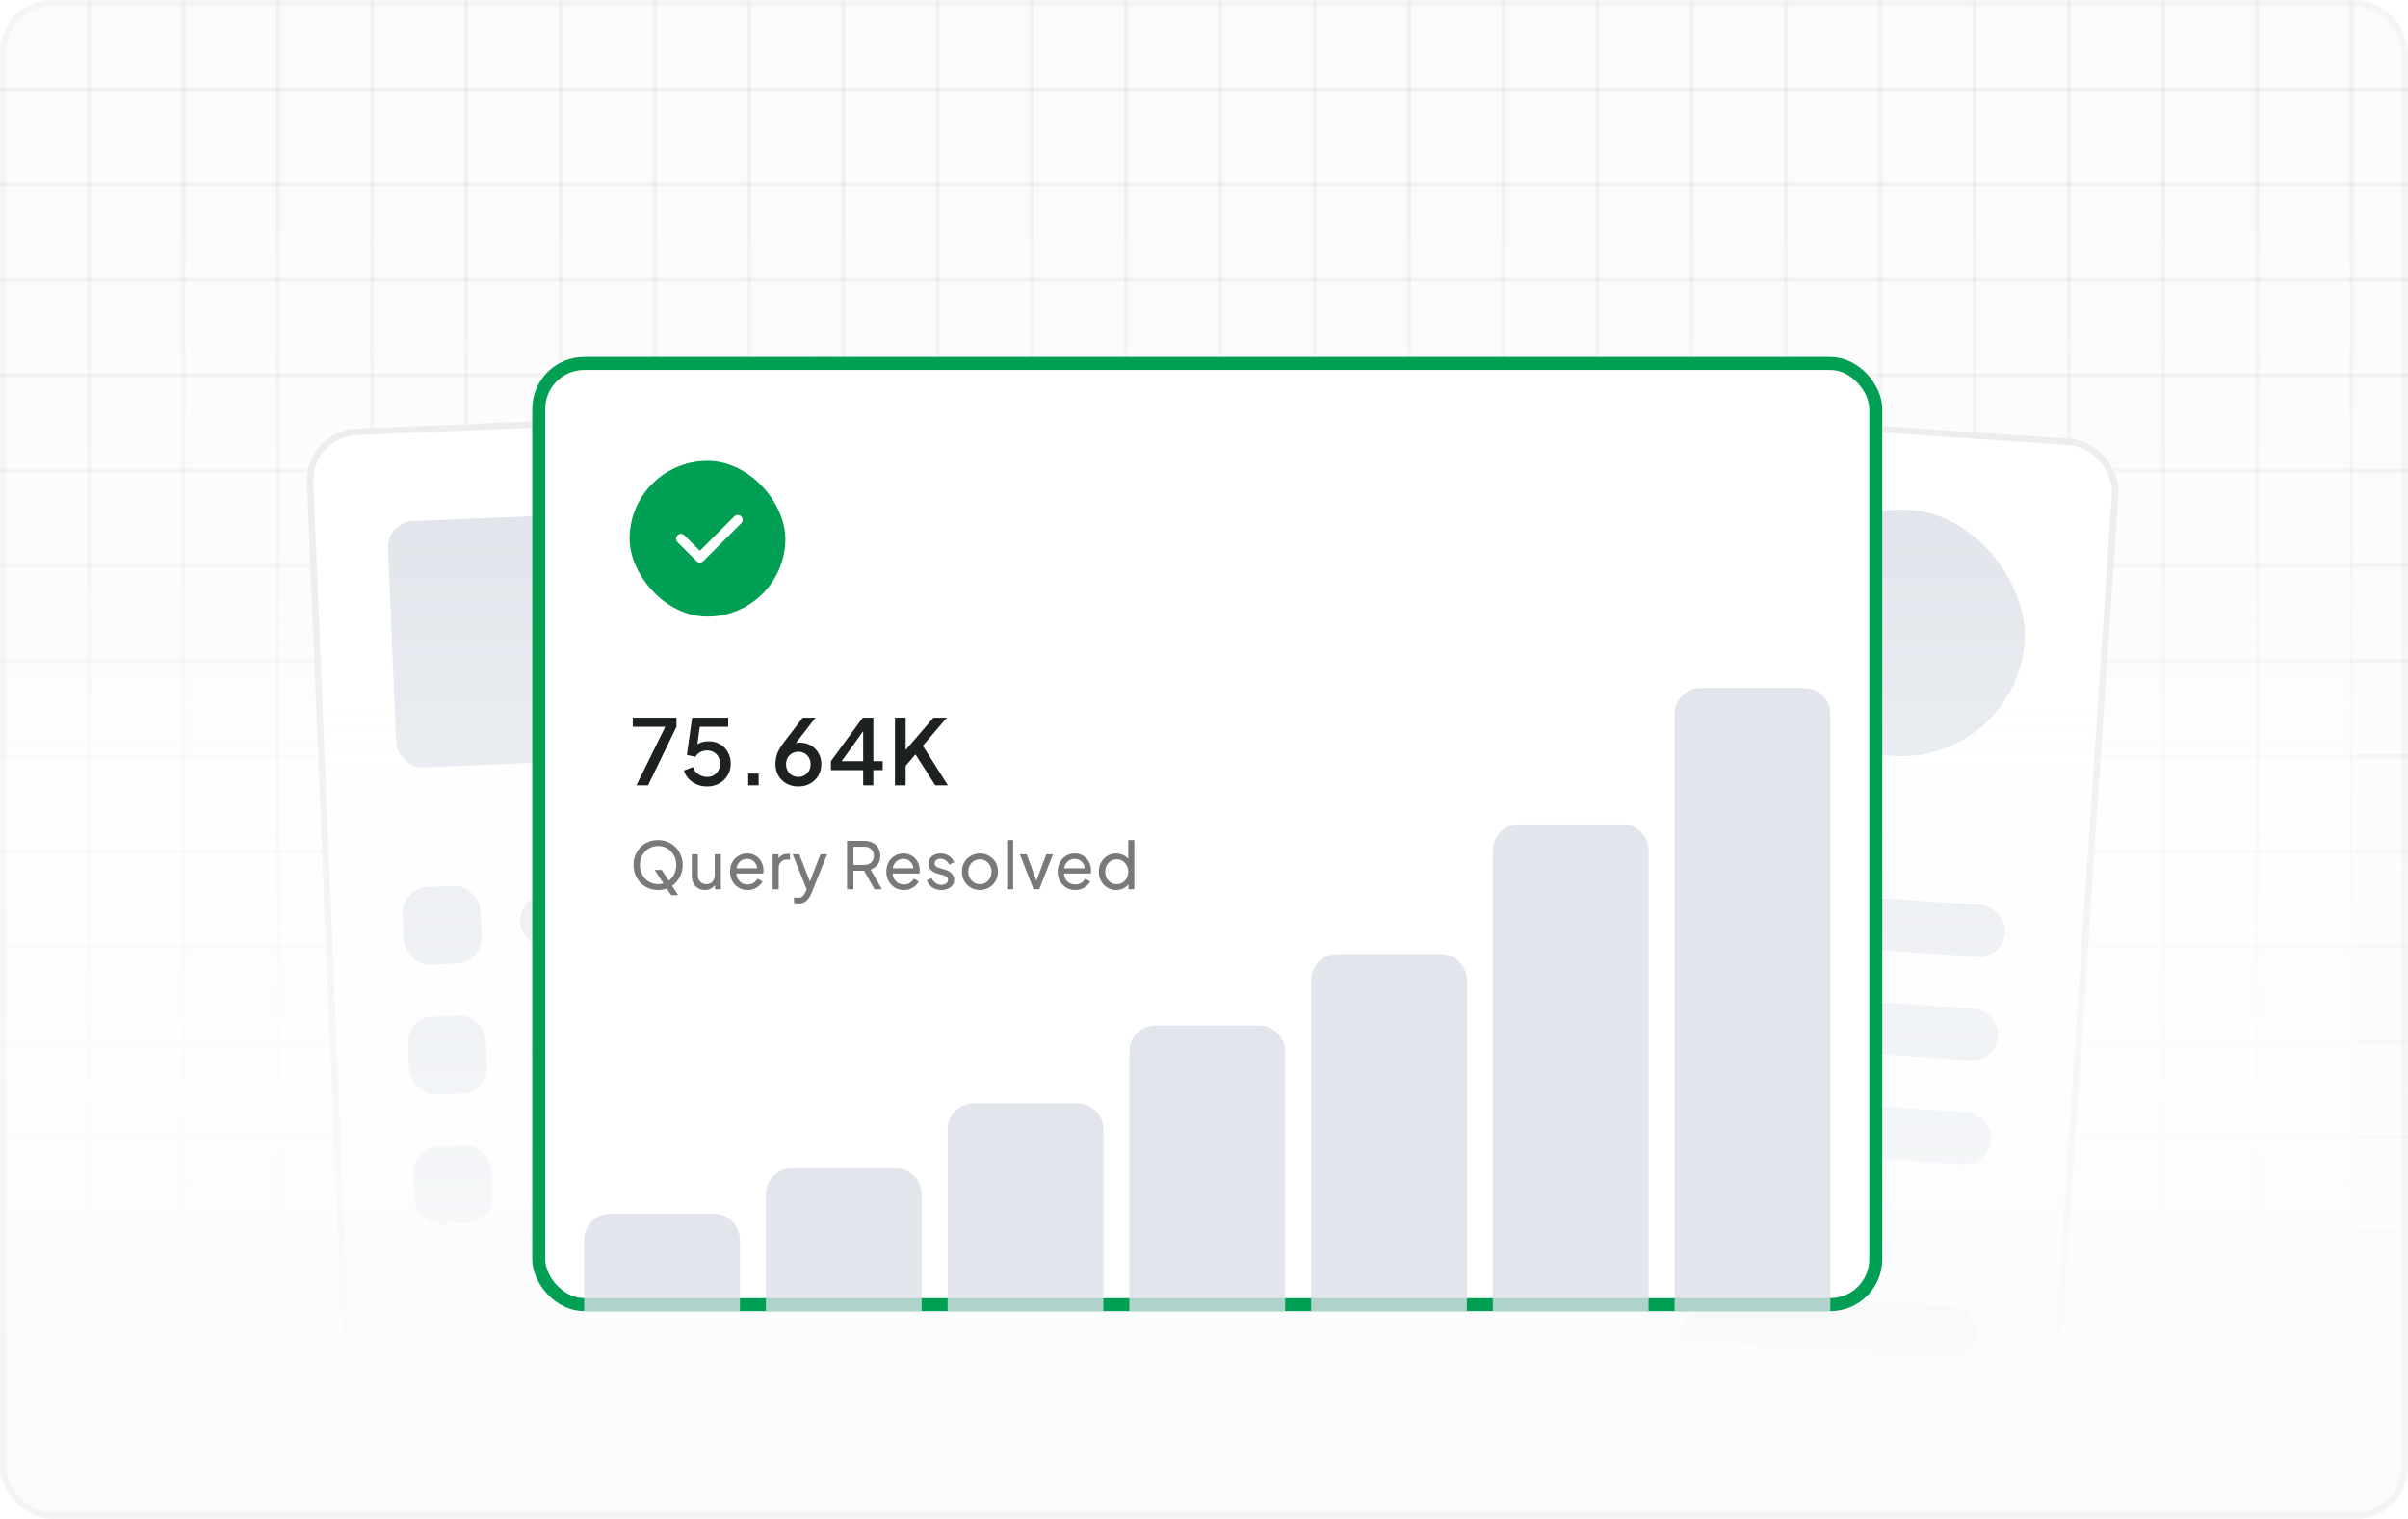 <svg width="371" height="234" viewBox="0 0 371 234" fill="none" xmlns="http://www.w3.org/2000/svg">
<g clip-path="url(#clip0_1_1476)">
<rect width="371" height="234" rx="8" fill="#FBFBFB"/>
<mask id="mask0_1_1476" style="mask-type:luminance" maskUnits="userSpaceOnUse" x="-28" y="0" width="418" height="233">
<path d="M389.141 0H-27.595V233H389.141V0Z" fill="white"/>
</mask>
<g mask="url(#mask0_1_1476)">
<path d="M420.725 263.544H-59.179V-30.541H420.725L420.725 263.544ZM-58.559 262.937H420.105V-29.935H-58.559V262.937Z" fill="#1D2220" fill-opacity="0.04"/>
<path d="M420.415 218.914H-58.869V219.52H420.415V218.914Z" fill="#1D2220" fill-opacity="0.04"/>
<path d="M420.415 204.241H-58.869V204.848H420.415V204.241Z" fill="#1D2220" fill-opacity="0.04"/>
<path d="M420.415 189.566H-58.869V190.173H420.415V189.566Z" fill="#1D2220" fill-opacity="0.04"/>
<path d="M420.415 174.892H-58.869V175.499H420.415V174.892Z" fill="#1D2220" fill-opacity="0.04"/>
<path d="M420.415 160.218H-58.869V160.825H420.415V160.218Z" fill="#1D2220" fill-opacity="0.04"/>
<path d="M420.415 145.544H-58.869V146.151H420.415V145.544Z" fill="#1D2220" fill-opacity="0.04"/>
<path d="M420.415 130.871H-58.869V131.477H420.415V130.871Z" fill="#1D2220" fill-opacity="0.04"/>
<path d="M420.415 116.196H-58.869V116.803H420.415V116.196Z" fill="#1D2220" fill-opacity="0.04"/>
<path d="M420.415 101.523H-58.869V102.13H420.415V101.523Z" fill="#1D2220" fill-opacity="0.04"/>
<path d="M420.415 86.85H-58.869V87.457H420.415V86.85Z" fill="#1D2220" fill-opacity="0.04"/>
<path d="M420.415 72.176H-58.869V72.783H420.415V72.176Z" fill="#1D2220" fill-opacity="0.04"/>
<path d="M420.415 57.502H-58.869V58.108H420.415V57.502Z" fill="#1D2220" fill-opacity="0.04"/>
<path d="M420.415 42.828H-58.869V43.434H420.415V42.828Z" fill="#1D2220" fill-opacity="0.04"/>
<path d="M420.415 28.154H-58.869V28.761H420.415V28.154Z" fill="#1D2220" fill-opacity="0.04"/>
<path d="M420.415 13.48H-58.869V14.087H420.415V13.48Z" fill="#1D2220" fill-opacity="0.04"/>
<path d="M362.63 -30.238H362.01V263.241H362.63V-30.238Z" fill="#1D2220" fill-opacity="0.04"/>
<path d="M348.106 -30.238H347.486V263.241H348.106V-30.238Z" fill="#1D2220" fill-opacity="0.04"/>
<path d="M333.582 -30.238H332.962V263.241H333.582V-30.238Z" fill="#1D2220" fill-opacity="0.04"/>
<path d="M319.059 -30.238H318.439V263.241H319.059V-30.238Z" fill="#1D2220" fill-opacity="0.04"/>
<path d="M304.535 -30.238H303.915V263.241H304.535V-30.238Z" fill="#1D2220" fill-opacity="0.04"/>
<path d="M290.011 -30.238H289.391V263.241H290.011V-30.238Z" fill="#1D2220" fill-opacity="0.04"/>
<path d="M275.488 -30.238H274.867V263.241H275.488V-30.238Z" fill="#1D2220" fill-opacity="0.04"/>
<path d="M260.964 -30.238H260.344V263.241H260.964V-30.238Z" fill="#1D2220" fill-opacity="0.04"/>
<path d="M246.44 -30.238H245.82V263.241H246.44V-30.238Z" fill="#1D2220" fill-opacity="0.04"/>
<path d="M231.916 -30.238H231.296V263.241H231.916V-30.238Z" fill="#1D2220" fill-opacity="0.04"/>
<path d="M217.392 -30.238H216.772V263.241H217.392V-30.238Z" fill="#1D2220" fill-opacity="0.04"/>
<path d="M202.869 -30.238H202.249V263.241H202.869V-30.238Z" fill="#1D2220" fill-opacity="0.04"/>
<path d="M188.345 -30.238H187.725V263.241H188.345V-30.238Z" fill="#1D2220" fill-opacity="0.04"/>
<path d="M173.821 -30.238H173.201V263.241H173.821V-30.238Z" fill="#1D2220" fill-opacity="0.04"/>
<path d="M159.298 -30.238H158.677V263.241H159.298V-30.238Z" fill="#1D2220" fill-opacity="0.04"/>
<path d="M144.774 -30.238H144.154V263.241H144.774V-30.238Z" fill="#1D2220" fill-opacity="0.04"/>
<path d="M130.25 -30.238H129.63V263.241H130.25V-30.238Z" fill="#1D2220" fill-opacity="0.04"/>
<path d="M115.726 -30.238H115.106V263.241H115.726V-30.238Z" fill="#1D2220" fill-opacity="0.04"/>
<path d="M101.202 -30.238H100.582V263.241H101.202V-30.238Z" fill="#1D2220" fill-opacity="0.04"/>
<path d="M86.679 -30.238H86.059V263.241H86.679V-30.238Z" fill="#1D2220" fill-opacity="0.04"/>
<path d="M72.155 -30.238H71.535V263.241H72.155V-30.238Z" fill="#1D2220" fill-opacity="0.04"/>
<path d="M57.631 -30.238H57.011V263.241H57.631V-30.238Z" fill="#1D2220" fill-opacity="0.04"/>
<path d="M43.108 -30.238H42.487V263.241H43.108V-30.238Z" fill="#1D2220" fill-opacity="0.04"/>
<path d="M28.584 -30.238H27.964V263.241H28.584V-30.238Z" fill="#1D2220" fill-opacity="0.04"/>
<path d="M14.06 -30.238H13.44V263.241H14.06V-30.238Z" fill="#1D2220" fill-opacity="0.04"/>
</g>
<rect y="29" width="363" height="205" fill="url(#paint0_linear_1_1476)"/>
<g filter="url(#filter0_d_1_1476)">
<rect x="119.379" y="46.222" width="208" height="154" rx="8" transform="rotate(3.832 119.379 46.222)" fill="white"/>
<rect x="119.844" y="46.754" width="207" height="153" rx="7.5" transform="rotate(3.832 119.844 46.754)" stroke="#1D2220" stroke-opacity="0.08"/>
<rect opacity="0.8" x="275.277" y="69.284" width="38" height="38" rx="19" transform="rotate(3.832 275.277 69.284)" fill="#DBDFE7"/>
<rect opacity="0.8" x="167.499" y="122.2" width="142" height="8" rx="4" transform="rotate(3.832 167.499 122.2)" fill="#DBDFE7"/>
<rect opacity="0.8" x="225.297" y="142.106" width="83" height="8" rx="4" transform="rotate(3.832 225.297 142.106)" fill="#DBDFE7"/>
<rect opacity="0.8" x="203.275" y="156.671" width="104" height="8" rx="4" transform="rotate(3.832 203.275 156.671)" fill="#DBDFE7"/>
<rect opacity="0.8" x="186.304" y="185.599" width="119" height="8" rx="4" transform="rotate(3.832 186.304 185.599)" fill="#DBDFE7"/>
</g>
<g filter="url(#filter1_d_1_1476)">
<rect x="46.945" y="58.367" width="208" height="152" rx="8" transform="rotate(-2.371 46.945 58.367)" fill="white"/>
<rect x="47.465" y="58.846" width="207" height="151" rx="7.5" transform="rotate(-2.371 47.465 58.846)" stroke="#1D2220" stroke-opacity="0.08"/>
<rect opacity="0.8" x="61.872" y="128.812" width="12" height="12" rx="4" transform="rotate(-2.371 61.872 128.812)" fill="#DBDFE7"/>
<rect opacity="0.8" x="59.628" y="72.445" width="38" height="38" rx="4" transform="rotate(-2.371 59.628 72.445)" fill="#DBDFE7"/>
<rect opacity="0.8" x="62.699" y="148.795" width="12" height="12" rx="4" transform="rotate(-2.371 62.699 148.795)" fill="#DBDFE7"/>
<rect opacity="0.8" x="63.527" y="168.777" width="12" height="12" rx="4" transform="rotate(-2.371 63.527 168.777)" fill="#DBDFE7"/>
<rect opacity="0.8" x="79.939" y="130.066" width="142" height="8" rx="4" transform="rotate(-2.371 79.939 130.066)" fill="#DBDFE7"/>
<rect opacity="0.8" x="81.766" y="150.006" width="83" height="8" rx="4" transform="rotate(-2.371 81.766 150.006)" fill="#DBDFE7"/>
<rect opacity="0.8" x="82.593" y="169.988" width="127" height="8" rx="4" transform="rotate(-2.371 82.593 169.988)" fill="#DBDFE7"/>
</g>
<rect y="82" width="371" height="152" fill="url(#paint1_linear_1_1476)"/>
<g filter="url(#filter2_dd_1_1476)">
<rect x="82" y="47" width="208" height="147" rx="8" fill="white"/>
<rect x="83" y="48" width="206" height="145" rx="7" stroke="#019F53" stroke-width="2"/>
<path opacity="0.8" d="M90 183C90 180.791 91.791 179 94 179H110C112.209 179 114 180.791 114 183V194H90V183Z" fill="#DBDFE7"/>
<path opacity="0.8" d="M118 176C118 173.791 119.791 172 122 172H138C140.209 172 142 173.791 142 176V194H118V176Z" fill="#DBDFE7"/>
<path opacity="0.8" d="M146 166C146 163.791 147.791 162 150 162H166C168.209 162 170 163.791 170 166V194H146V166Z" fill="#DBDFE7"/>
<path opacity="0.8" d="M174 154C174 151.791 175.791 150 178 150H194C196.209 150 198 151.791 198 154V194H174V154Z" fill="#DBDFE7"/>
<path opacity="0.8" d="M202 143C202 140.791 203.791 139 206 139H222C224.209 139 226 140.791 226 143V194H202V143Z" fill="#DBDFE7"/>
<path opacity="0.8" d="M230 123C230 120.791 231.791 119 234 119H250C252.209 119 254 120.791 254 123V194H230V123Z" fill="#DBDFE7"/>
<path opacity="0.8" d="M258 102C258 99.791 259.791 98 262 98H278C280.209 98 282 99.791 282 102V194H258V102Z" fill="#DBDFE7"/>
<path d="M98.05 113L102.502 103.97H97.49V102.57H104.224V103.97L99.842 113H98.05ZM108.945 113.168C108.394 113.168 107.876 113.07 107.391 112.874C106.905 112.669 106.485 112.384 106.131 112.02C105.776 111.656 105.524 111.217 105.375 110.704L106.761 110.172C106.938 110.667 107.227 111.045 107.629 111.306C108.03 111.567 108.469 111.698 108.945 111.698C109.337 111.698 109.682 111.609 109.981 111.432C110.279 111.255 110.513 111.012 110.681 110.704C110.858 110.396 110.947 110.046 110.947 109.654C110.947 109.253 110.858 108.903 110.681 108.604C110.513 108.296 110.279 108.058 109.981 107.89C109.682 107.713 109.337 107.624 108.945 107.624C108.553 107.624 108.193 107.713 107.867 107.89C107.54 108.067 107.302 108.305 107.153 108.604L105.823 108.31L106.635 102.57H112.193V103.97H107.279L107.909 103.284L107.307 107.68L106.789 107.33C107.069 106.938 107.409 106.653 107.811 106.476C108.212 106.299 108.669 106.21 109.183 106.21C109.864 106.21 110.457 106.364 110.961 106.672C111.474 106.971 111.871 107.381 112.151 107.904C112.44 108.417 112.585 109.001 112.585 109.654C112.585 110.317 112.426 110.914 112.109 111.446C111.791 111.978 111.357 112.398 110.807 112.706C110.265 113.014 109.645 113.168 108.945 113.168ZM115.276 113V111.18H116.886V113H115.276ZM122.999 113.168C122.318 113.168 121.711 113.019 121.179 112.72C120.647 112.421 120.227 112.011 119.919 111.488C119.621 110.965 119.471 110.373 119.471 109.71C119.471 109.365 119.509 109.019 119.583 108.674C119.658 108.329 119.789 107.969 119.975 107.596C120.171 107.223 120.433 106.821 120.759 106.392L123.671 102.57H125.645L122.075 107.19L121.795 107.008C121.926 106.859 122.066 106.742 122.215 106.658C122.374 106.574 122.537 106.513 122.705 106.476C122.883 106.439 123.069 106.42 123.265 106.42C123.891 106.42 124.451 106.565 124.945 106.854C125.44 107.143 125.827 107.535 126.107 108.03C126.397 108.525 126.541 109.094 126.541 109.738C126.541 110.391 126.387 110.979 126.079 111.502C125.771 112.015 125.351 112.421 124.819 112.72C124.297 113.019 123.69 113.168 122.999 113.168ZM122.999 111.698C123.363 111.698 123.685 111.614 123.965 111.446C124.245 111.278 124.469 111.049 124.637 110.76C124.805 110.461 124.889 110.125 124.889 109.752C124.889 109.369 124.805 109.033 124.637 108.744C124.479 108.455 124.255 108.231 123.965 108.072C123.685 107.904 123.363 107.82 122.999 107.82C122.645 107.82 122.323 107.904 122.033 108.072C121.753 108.231 121.529 108.455 121.361 108.744C121.193 109.033 121.109 109.369 121.109 109.752C121.109 110.125 121.193 110.461 121.361 110.76C121.529 111.049 121.753 111.278 122.033 111.446C122.323 111.614 122.645 111.698 122.999 111.698ZM132.99 113V110.648H128.02V109.276L132.92 102.57H134.558V109.276H136V110.648H134.558V113H132.99ZM129.238 109.878L128.972 109.276H132.99V103.886L133.438 104.026L129.238 109.878ZM137.882 113V102.57H139.534V108.226L139.1 108.058L143.818 102.57H145.876L141.704 107.456L141.788 106.28L146.044 113H144.098L141.046 108.226L139.534 109.99V113H137.882Z" fill="#1D2220"/>
<path d="M101.39 129.12C100.863 129.12 100.37 129.027 99.91 128.84C99.45 128.647 99.047 128.377 98.7 128.03C98.36 127.683 98.093 127.277 97.9 126.81C97.707 126.337 97.61 125.823 97.61 125.27C97.61 124.71 97.707 124.197 97.9 123.73C98.093 123.263 98.36 122.857 98.7 122.51C99.047 122.163 99.447 121.897 99.9 121.71C100.36 121.523 100.857 121.43 101.39 121.43C101.923 121.43 102.417 121.527 102.87 121.72C103.33 121.907 103.73 122.173 104.07 122.52C104.417 122.86 104.687 123.263 104.88 123.73C105.08 124.197 105.18 124.71 105.18 125.27C105.18 125.823 105.08 126.337 104.88 126.81C104.687 127.277 104.417 127.683 104.07 128.03C103.73 128.377 103.33 128.647 102.87 128.84C102.417 129.027 101.923 129.12 101.39 129.12ZM101.39 128.21C101.803 128.21 102.18 128.137 102.52 127.99C102.86 127.837 103.153 127.627 103.4 127.36C103.653 127.087 103.847 126.773 103.98 126.42C104.12 126.06 104.19 125.677 104.19 125.27C104.19 124.863 104.12 124.483 103.98 124.13C103.847 123.777 103.653 123.467 103.4 123.2C103.153 122.927 102.86 122.717 102.52 122.57C102.18 122.417 101.803 122.34 101.39 122.34C100.983 122.34 100.61 122.417 100.27 122.57C99.93 122.717 99.633 122.927 99.38 123.2C99.133 123.467 98.94 123.777 98.8 124.13C98.66 124.483 98.59 124.863 98.59 125.27C98.59 125.677 98.66 126.06 98.8 126.42C98.94 126.773 99.133 127.087 99.38 127.36C99.633 127.627 99.93 127.837 100.27 127.99C100.61 128.137 100.983 128.21 101.39 128.21ZM103.4 129.9L100.86 126.02H101.94L104.49 129.9H103.4ZM108.609 129.12C108.223 129.12 107.873 129.03 107.559 128.85C107.253 128.67 107.013 128.42 106.839 128.1C106.673 127.773 106.589 127.4 106.589 126.98V123.61H107.519V126.88C107.519 127.147 107.573 127.38 107.679 127.58C107.793 127.78 107.946 127.937 108.139 128.05C108.339 128.163 108.566 128.22 108.819 128.22C109.073 128.22 109.296 128.163 109.489 128.05C109.689 127.937 109.843 127.773 109.949 127.56C110.063 127.347 110.119 127.093 110.119 126.8V123.61H111.059V129H110.149V127.95L110.299 128.04C110.173 128.38 109.956 128.647 109.649 128.84C109.349 129.027 109.003 129.12 108.609 129.12ZM115.18 129.12C114.66 129.12 114.197 128.997 113.79 128.75C113.383 128.503 113.063 128.167 112.83 127.74C112.597 127.307 112.48 126.823 112.48 126.29C112.48 125.75 112.593 125.27 112.82 124.85C113.053 124.43 113.367 124.1 113.76 123.86C114.16 123.613 114.607 123.49 115.1 123.49C115.5 123.49 115.853 123.563 116.16 123.71C116.473 123.85 116.737 124.043 116.95 124.29C117.17 124.53 117.337 124.807 117.45 125.12C117.57 125.427 117.63 125.747 117.63 126.08C117.63 126.153 117.623 126.237 117.61 126.33C117.603 126.417 117.593 126.5 117.58 126.58H113.16V125.78H117.04L116.6 126.14C116.66 125.793 116.627 125.483 116.5 125.21C116.373 124.937 116.187 124.72 115.94 124.56C115.693 124.4 115.413 124.32 115.1 124.32C114.787 124.32 114.5 124.4 114.24 124.56C113.98 124.72 113.777 124.95 113.63 125.25C113.49 125.543 113.433 125.893 113.46 126.3C113.433 126.693 113.493 127.04 113.64 127.34C113.793 127.633 114.007 127.863 114.28 128.03C114.56 128.19 114.863 128.27 115.19 128.27C115.55 128.27 115.853 128.187 116.1 128.02C116.347 127.853 116.547 127.64 116.7 127.38L117.48 127.78C117.373 128.027 117.207 128.253 116.98 128.46C116.76 128.66 116.497 128.82 116.19 128.94C115.89 129.06 115.553 129.12 115.18 129.12ZM119.043 129V123.61H119.953V124.6L119.853 124.46C119.979 124.153 120.173 123.927 120.433 123.78C120.693 123.627 121.009 123.55 121.383 123.55H121.713V124.43H121.243C120.863 124.43 120.556 124.55 120.323 124.79C120.089 125.023 119.973 125.357 119.973 125.79V129H119.043ZM123.029 131.2C122.909 131.2 122.789 131.19 122.669 131.17C122.549 131.15 122.435 131.117 122.329 131.07V130.24C122.402 130.253 122.492 130.267 122.599 130.28C122.712 130.3 122.822 130.31 122.929 130.31C123.242 130.31 123.479 130.24 123.639 130.1C123.805 129.967 123.962 129.733 124.109 129.4L124.449 128.59L124.429 129.4L122.129 123.61H123.139L124.929 128.21H124.629L126.409 123.61H127.439L125.009 129.64C124.895 129.927 124.749 130.187 124.569 130.42C124.395 130.66 124.182 130.85 123.929 130.99C123.675 131.13 123.375 131.2 123.029 131.2ZM130.505 129V121.55H133.135C133.628 121.55 134.061 121.643 134.435 121.83C134.808 122.017 135.098 122.283 135.305 122.63C135.518 122.977 135.625 123.383 135.625 123.85C135.625 124.377 135.491 124.823 135.225 125.19C134.958 125.557 134.598 125.82 134.145 125.98L135.875 129H134.735L132.915 125.77L133.565 126.15H131.485V129H130.505ZM131.485 125.25H133.165C133.458 125.25 133.715 125.193 133.935 125.08C134.155 124.967 134.325 124.803 134.445 124.59C134.571 124.377 134.635 124.13 134.635 123.85C134.635 123.563 134.571 123.317 134.445 123.11C134.325 122.897 134.155 122.733 133.935 122.62C133.715 122.507 133.458 122.45 133.165 122.45H131.485V125.25ZM139.256 129.12C138.736 129.12 138.273 128.997 137.866 128.75C137.46 128.503 137.14 128.167 136.906 127.74C136.673 127.307 136.556 126.823 136.556 126.29C136.556 125.75 136.67 125.27 136.896 124.85C137.13 124.43 137.443 124.1 137.836 123.86C138.236 123.613 138.683 123.49 139.176 123.49C139.576 123.49 139.93 123.563 140.236 123.71C140.55 123.85 140.813 124.043 141.026 124.29C141.246 124.53 141.413 124.807 141.526 125.12C141.646 125.427 141.706 125.747 141.706 126.08C141.706 126.153 141.7 126.237 141.686 126.33C141.68 126.417 141.67 126.5 141.656 126.58H137.236V125.78H141.116L140.676 126.14C140.736 125.793 140.703 125.483 140.576 125.21C140.45 124.937 140.263 124.72 140.016 124.56C139.77 124.4 139.49 124.32 139.176 124.32C138.863 124.32 138.576 124.4 138.316 124.56C138.056 124.72 137.853 124.95 137.706 125.25C137.566 125.543 137.51 125.893 137.536 126.3C137.51 126.693 137.57 127.04 137.716 127.34C137.87 127.633 138.083 127.863 138.356 128.03C138.636 128.19 138.94 128.27 139.266 128.27C139.626 128.27 139.93 128.187 140.176 128.02C140.423 127.853 140.623 127.64 140.776 127.38L141.556 127.78C141.45 128.027 141.283 128.253 141.056 128.46C140.836 128.66 140.573 128.82 140.266 128.94C139.966 129.06 139.63 129.12 139.256 129.12ZM145.049 129.12C144.509 129.12 144.039 128.987 143.639 128.72C143.239 128.453 142.955 128.093 142.789 127.64L143.529 127.28C143.682 127.6 143.892 127.853 144.159 128.04C144.425 128.227 144.722 128.32 145.049 128.32C145.342 128.32 145.585 128.25 145.779 128.11C145.972 127.97 146.069 127.787 146.069 127.56C146.069 127.4 146.022 127.273 145.929 127.18C145.842 127.08 145.735 127.003 145.609 126.95C145.482 126.89 145.365 126.847 145.259 126.82L144.449 126.59C143.962 126.45 143.605 126.25 143.379 125.99C143.159 125.73 143.049 125.427 143.049 125.08C143.049 124.76 143.129 124.483 143.289 124.25C143.455 124.01 143.679 123.823 143.959 123.69C144.245 123.557 144.565 123.49 144.919 123.49C145.392 123.49 145.815 123.61 146.189 123.85C146.569 124.09 146.839 124.427 146.999 124.86L146.239 125.21C146.119 124.93 145.939 124.71 145.699 124.55C145.459 124.383 145.189 124.3 144.889 124.3C144.615 124.3 144.399 124.37 144.239 124.51C144.079 124.643 143.999 124.813 143.999 125.02C143.999 125.173 144.039 125.3 144.119 125.4C144.199 125.493 144.295 125.567 144.409 125.62C144.522 125.667 144.632 125.707 144.739 125.74L145.619 126C146.059 126.127 146.399 126.323 146.639 126.59C146.885 126.857 147.009 127.177 147.009 127.55C147.009 127.85 146.925 128.12 146.759 128.36C146.592 128.6 146.362 128.787 146.069 128.92C145.775 129.053 145.435 129.12 145.049 129.12ZM150.986 129.12C150.466 129.12 149.996 129 149.576 128.76C149.156 128.513 148.823 128.177 148.576 127.75C148.33 127.323 148.206 126.84 148.206 126.3C148.206 125.76 148.326 125.28 148.566 124.86C148.813 124.44 149.146 124.107 149.566 123.86C149.986 123.613 150.46 123.49 150.986 123.49C151.506 123.49 151.976 123.613 152.396 123.86C152.816 124.1 153.146 124.43 153.386 124.85C153.633 125.27 153.756 125.753 153.756 126.3C153.756 126.847 153.63 127.333 153.376 127.76C153.123 128.18 152.786 128.513 152.366 128.76C151.953 129 151.493 129.12 150.986 129.12ZM150.986 128.22C151.32 128.22 151.62 128.137 151.886 127.97C152.16 127.803 152.373 127.573 152.526 127.28C152.686 126.987 152.766 126.66 152.766 126.3C152.766 125.933 152.686 125.61 152.526 125.33C152.373 125.043 152.16 124.817 151.886 124.65C151.62 124.477 151.32 124.39 150.986 124.39C150.646 124.39 150.34 124.477 150.066 124.65C149.8 124.817 149.586 125.043 149.426 125.33C149.266 125.61 149.186 125.933 149.186 126.3C149.186 126.66 149.266 126.987 149.426 127.28C149.586 127.573 149.8 127.803 150.066 127.97C150.34 128.137 150.646 128.22 150.986 128.22ZM155.169 129V121.43H156.099V129H155.169ZM159.242 129L157.132 123.61H158.172L159.862 128.17H159.502L161.202 123.61H162.242L160.122 129H159.242ZM165.657 129.12C165.137 129.12 164.673 128.997 164.267 128.75C163.86 128.503 163.54 128.167 163.307 127.74C163.073 127.307 162.957 126.823 162.957 126.29C162.957 125.75 163.07 125.27 163.297 124.85C163.53 124.43 163.843 124.1 164.237 123.86C164.637 123.613 165.083 123.49 165.577 123.49C165.977 123.49 166.33 123.563 166.637 123.71C166.95 123.85 167.213 124.043 167.427 124.29C167.647 124.53 167.813 124.807 167.927 125.12C168.047 125.427 168.107 125.747 168.107 126.08C168.107 126.153 168.1 126.237 168.087 126.33C168.08 126.417 168.07 126.5 168.057 126.58H163.637V125.78H167.517L167.077 126.14C167.137 125.793 167.103 125.483 166.977 125.21C166.85 124.937 166.663 124.72 166.417 124.56C166.17 124.4 165.89 124.32 165.577 124.32C165.263 124.32 164.977 124.4 164.717 124.56C164.457 124.72 164.253 124.95 164.107 125.25C163.967 125.543 163.91 125.893 163.937 126.3C163.91 126.693 163.97 127.04 164.117 127.34C164.27 127.633 164.483 127.863 164.757 128.03C165.037 128.19 165.34 128.27 165.667 128.27C166.027 128.27 166.33 128.187 166.577 128.02C166.823 127.853 167.023 127.64 167.177 127.38L167.957 127.78C167.85 128.027 167.683 128.253 167.457 128.46C167.237 128.66 166.973 128.82 166.667 128.94C166.367 129.06 166.03 129.12 165.657 129.12ZM171.969 129.12C171.463 129.12 171.006 128.997 170.599 128.75C170.199 128.503 169.883 128.167 169.649 127.74C169.416 127.313 169.299 126.837 169.299 126.31C169.299 125.77 169.416 125.29 169.649 124.87C169.883 124.443 170.199 124.107 170.599 123.86C171.006 123.613 171.463 123.49 171.969 123.49C172.416 123.49 172.813 123.587 173.159 123.78C173.506 123.967 173.779 124.22 173.979 124.54L173.829 124.77V121.43H174.769V129H173.859V127.85L173.979 128.01C173.793 128.363 173.519 128.637 173.159 128.83C172.806 129.023 172.409 129.12 171.969 129.12ZM172.049 128.22C172.389 128.22 172.693 128.137 172.959 127.97C173.226 127.803 173.436 127.577 173.589 127.29C173.749 126.997 173.829 126.67 173.829 126.31C173.829 125.943 173.749 125.617 173.589 125.33C173.436 125.037 173.226 124.807 172.959 124.64C172.693 124.473 172.389 124.39 172.049 124.39C171.716 124.39 171.413 124.477 171.139 124.65C170.873 124.817 170.663 125.043 170.509 125.33C170.356 125.61 170.279 125.937 170.279 126.31C170.279 126.67 170.356 126.997 170.509 127.29C170.663 127.577 170.873 127.803 171.139 127.97C171.406 128.137 171.709 128.22 172.049 128.22Z" fill="#1D2220" fill-opacity="0.6"/>
<rect x="97" y="63" width="24" height="24" rx="12" fill="#019F53"/>
<path d="M113.667 72.084L107.833 77.917L104.917 75.001" stroke="white" stroke-width="1.5" stroke-linecap="round" stroke-linejoin="round"/>
</g>
</g>
<rect x="0.5" y="0.5" width="370" height="233" rx="7.5" stroke="#1D2220" stroke-opacity="0.03"/>
<defs>
<filter id="filter0_d_1_1476" x="89.087" y="34.222" width="257.827" height="207.557" filterUnits="userSpaceOnUse" color-interpolation-filters="sRGB">
<feFlood flood-opacity="0" result="BackgroundImageFix"/>
<feColorMatrix in="SourceAlpha" type="matrix" values="0 0 0 0 0 0 0 0 0 0 0 0 0 0 0 0 0 0 127 0" result="hardAlpha"/>
<feOffset dy="8"/>
<feGaussianBlur stdDeviation="10"/>
<feComposite in2="hardAlpha" operator="out"/>
<feColorMatrix type="matrix" values="0 0 0 0 0.114 0 0 0 0 0.133 0 0 0 0 0.125 0 0 0 0.1 0"/>
<feBlend mode="normal" in2="BackgroundImageFix" result="effect1_dropShadow_1_1476"/>
<feBlend mode="normal" in="SourceGraphic" in2="effect1_dropShadow_1_1476" result="shape"/>
</filter>
<filter id="filter1_d_1_1476" x="26.945" y="37.762" width="254.11" height="200.475" filterUnits="userSpaceOnUse" color-interpolation-filters="sRGB">
<feFlood flood-opacity="0" result="BackgroundImageFix"/>
<feColorMatrix in="SourceAlpha" type="matrix" values="0 0 0 0 0 0 0 0 0 0 0 0 0 0 0 0 0 0 127 0" result="hardAlpha"/>
<feOffset dy="8"/>
<feGaussianBlur stdDeviation="10"/>
<feComposite in2="hardAlpha" operator="out"/>
<feColorMatrix type="matrix" values="0 0 0 0 0.114 0 0 0 0 0.133 0 0 0 0 0.125 0 0 0 0.1 0"/>
<feBlend mode="normal" in2="BackgroundImageFix" result="effect1_dropShadow_1_1476"/>
<feBlend mode="normal" in="SourceGraphic" in2="effect1_dropShadow_1_1476" result="shape"/>
</filter>
<filter id="filter2_dd_1_1476" x="73" y="43" width="226" height="168" filterUnits="userSpaceOnUse" color-interpolation-filters="sRGB">
<feFlood flood-opacity="0" result="BackgroundImageFix"/>
<feColorMatrix in="SourceAlpha" type="matrix" values="0 0 0 0 0 0 0 0 0 0 0 0 0 0 0 0 0 0 127 0" result="hardAlpha"/>
<feMorphology radius="4" operator="dilate" in="SourceAlpha" result="effect1_dropShadow_1_1476"/>
<feOffset/>
<feComposite in2="hardAlpha" operator="out"/>
<feColorMatrix type="matrix" values="0 0 0 0 0.004 0 0 0 0 0.624 0 0 0 0 0.325 0 0 0 0.1 0"/>
<feBlend mode="normal" in2="BackgroundImageFix" result="effect1_dropShadow_1_1476"/>
<feColorMatrix in="SourceAlpha" type="matrix" values="0 0 0 0 0 0 0 0 0 0 0 0 0 0 0 0 0 0 127 0" result="hardAlpha"/>
<feOffset dy="8"/>
<feGaussianBlur stdDeviation="4.5"/>
<feComposite in2="hardAlpha" operator="out"/>
<feColorMatrix type="matrix" values="0 0 0 0 0.004 0 0 0 0 0.624 0 0 0 0 0.325 0 0 0 0.12 0"/>
<feBlend mode="normal" in2="effect1_dropShadow_1_1476" result="effect2_dropShadow_1_1476"/>
<feBlend mode="normal" in="SourceGraphic" in2="effect2_dropShadow_1_1476" result="shape"/>
</filter>
<linearGradient id="paint0_linear_1_1476" x1="182" y1="29" x2="182" y2="234" gradientUnits="userSpaceOnUse">
<stop stop-color="white" stop-opacity="0"/>
<stop offset="1" stop-color="white"/>
</linearGradient>
<linearGradient id="paint1_linear_1_1476" x1="185.5" y1="82" x2="185.5" y2="234" gradientUnits="userSpaceOnUse">
<stop stop-color="white" stop-opacity="0"/>
<stop offset="0.887" stop-color="#FAFBFC"/>
</linearGradient>
<clipPath id="clip0_1_1476">
<rect width="371" height="234" rx="8" fill="white"/>
</clipPath>
</defs>
</svg>
